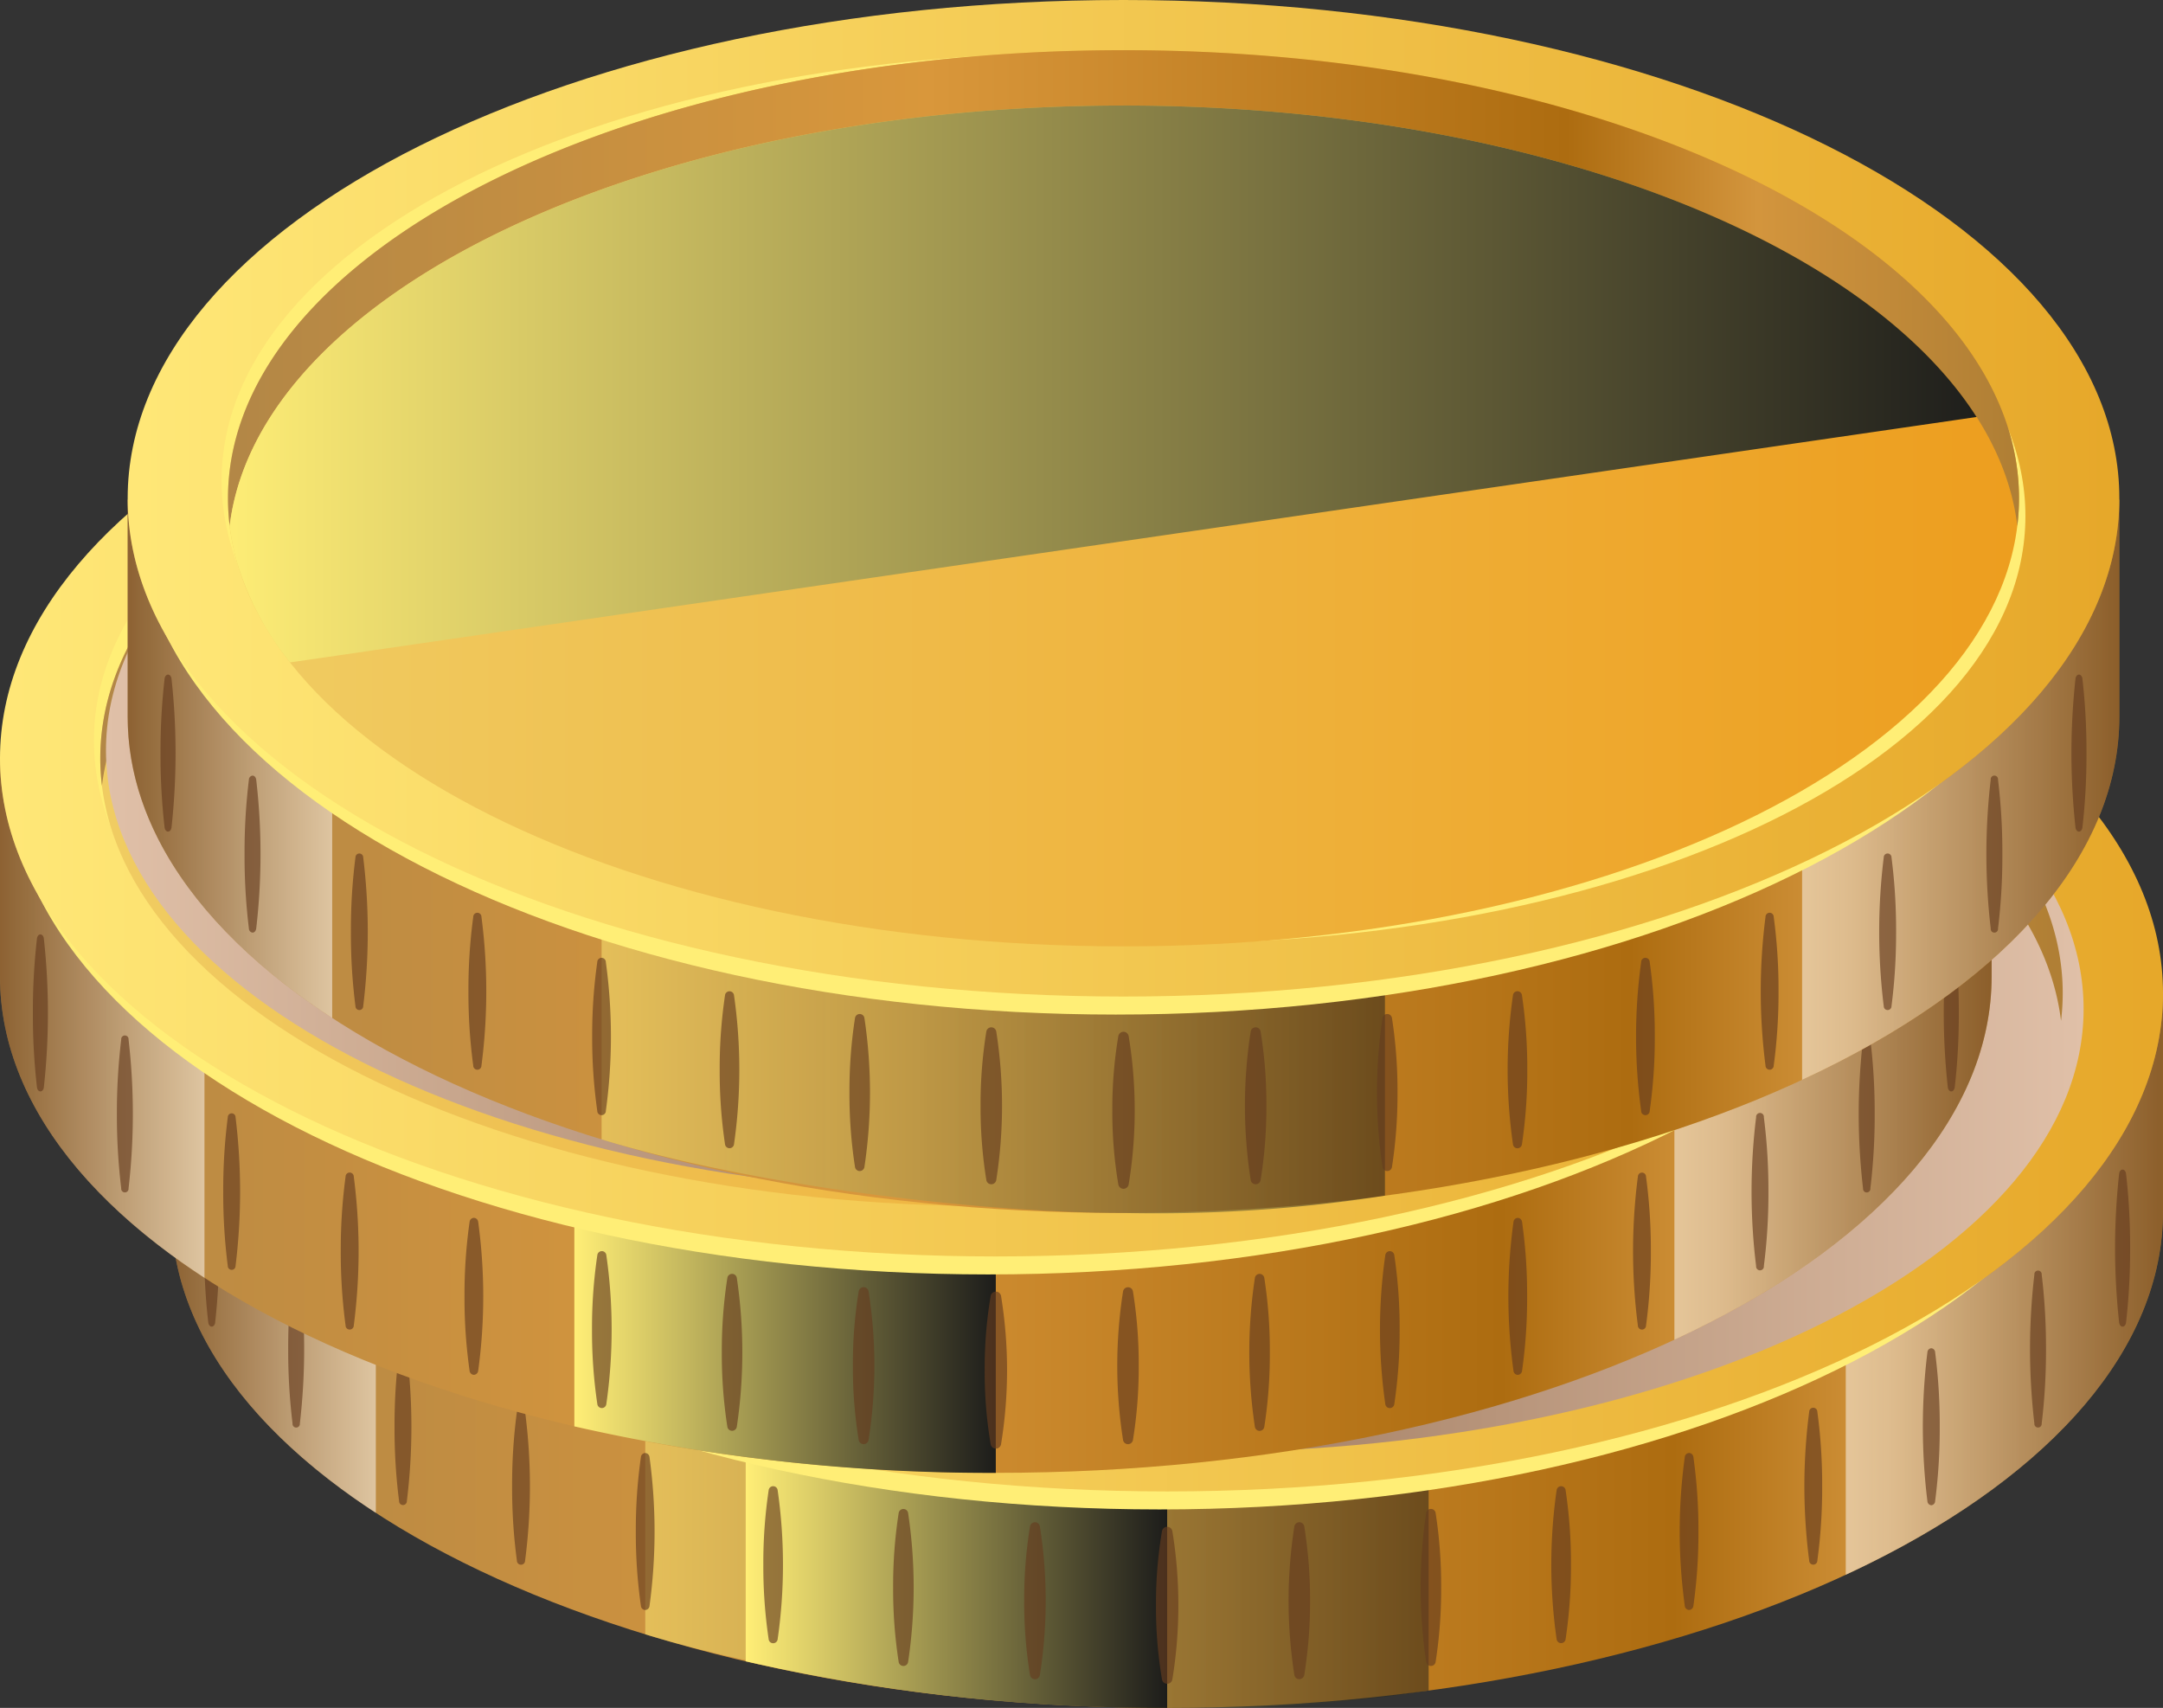 <svg xmlns="http://www.w3.org/2000/svg" xmlns:xlink="http://www.w3.org/1999/xlink" width="195.418" height="154.293" viewBox="0 0 195.418 154.293">
  <rect x="0" y="0" width="195.418" height="154.293" fill="#333333" stroke="none"/>
  <defs>
    <linearGradient id="linear-gradient" y1="0.5" x2="1" y2="0.5" gradientUnits="objectBoundingBox">
      <stop offset="0" stop-color="#b38746"/>
      <stop offset="0.389" stop-color="#d9973b"/>
      <stop offset="0.75" stop-color="#ad6c10"/>
      <stop offset="0.858" stop-color="#d3953d"/>
      <stop offset="1" stop-color="#b07f35"/>
    </linearGradient>
    <linearGradient id="linear-gradient-2" y1="0.5" x2="1" y2="0.5" gradientUnits="objectBoundingBox">
      <stop offset="0" stop-color="#ffee76"/>
      <stop offset="1" stop-color="#1d1d1b"/>
    </linearGradient>
    <linearGradient id="linear-gradient-3" y1="0.5" x2="1" y2="0.5" gradientUnits="objectBoundingBox">
      <stop offset="0" stop-color="#fff"/>
      <stop offset="1" stop-color="#663d1f"/>
    </linearGradient>
    <linearGradient id="linear-gradient-4" y1="0.5" x2="1" y2="0.5" gradientUnits="objectBoundingBox">
      <stop offset="0" stop-color="#663d1f"/>
      <stop offset="1" stop-color="#fff"/>
    </linearGradient>
    <linearGradient id="linear-gradient-5" x1="0" y1="0.5" x2="1" y2="0.5" xlink:href="#linear-gradient-2"/>
    <linearGradient id="linear-gradient-6" y1="0.5" x2="1" y2="0.5" gradientUnits="objectBoundingBox">
      <stop offset="0" stop-color="#ffe878"/>
      <stop offset="1" stop-color="#e6a729"/>
    </linearGradient>
    <linearGradient id="linear-gradient-7" y1="0.5" x2="1" y2="0.5" gradientUnits="objectBoundingBox">
      <stop offset="0" stop-color="#f0cc62"/>
      <stop offset="1" stop-color="#ed9e1f"/>
    </linearGradient>
    <linearGradient id="linear-gradient-8" y1="0.5" x2="1" y2="0.5" gradientUnits="objectBoundingBox">
      <stop offset="0" stop-color="#663d1f"/>
      <stop offset="1" stop-color="#e0c0a8"/>
    </linearGradient>
    <linearGradient id="linear-gradient-18" y1="0.5" x2="1" y2="0.5" gradientUnits="objectBoundingBox">
      <stop offset="0" stop-color="#e0c0a8"/>
      <stop offset="1" stop-color="#663d1f"/>
    </linearGradient>
    <linearGradient id="linear-gradient-22" x1="0" y1="0.5" x2="1" y2="0.5" xlink:href="#linear-gradient-4"/>
  </defs>
  <g id="_02_coins" data-name="02_coins" transform="translate(-217.509 -316.06)">
    <g id="Group_3346" data-name="Group 3346" transform="translate(232.991 360.771)">
      <path id="Path_11795" data-name="Path 11795" d="M222.09,362.242c0,24.768,40.281,44.846,89.967,44.846s89.97-20.078,89.97-44.846l0-19.595H222.09v19.595Z" transform="translate(-222.09 -297.507)" fill-rule="evenodd" fill="url(#linear-gradient)"/>
      <path id="Path_11796" data-name="Path 11796" d="M270.183,360.245q5.759.375,11.727.379a175.651,175.651,0,0,0,23.623-1.568v19.561a134.185,134.185,0,0,1-23.623,1.561c-12.731,0-33.44-2.433-47.151-6.648V353.956a155.415,155.415,0,0,0,35.424,6.289Z" transform="translate(-191.944 -270.597)" fill-rule="evenodd" opacity="0.5" fill="url(#linear-gradient-2)" style="mix-blend-mode: screen;isolation: isolate"/>
      <path id="Path_11797" data-name="Path 11797" d="M266.853,375.287c17.459-8.138,28.442-19.709,28.655-32.565l0,19.341c0,12.961-11.027,24.633-28.658,32.819V375.287Z" transform="translate(-115.575 -297.328)" fill-rule="evenodd" opacity="0.5" fill="url(#linear-gradient-3)" style="mix-blend-mode: multiply;isolation: isolate"/>
      <path id="Path_11798" data-name="Path 11798" d="M240.563,369.852v19.618c-11.588-7.55-18.473-16.989-18.473-27.229V342.647c.054,10.23,6.931,19.655,18.473,27.205Z" transform="translate(-222.09 -297.507)" fill-rule="evenodd" opacity="0.5" fill="url(#linear-gradient-4)" style="mix-blend-mode: multiply;isolation: isolate"/>
      <path id="Path_11799" data-name="Path 11799" d="M263.794,358.52q5.759.375,11.727.379v19.554a168.74,168.74,0,0,1-38.077-4.208V354.681a162.237,162.237,0,0,0,26.35,3.839Z" transform="translate(-185.555 -268.871)" fill-rule="evenodd" fill="url(#linear-gradient-5)" style="mix-blend-mode: screen;isolation: isolate"/>
      <path id="Path_11800" data-name="Path 11800" d="M322.877,386.279a40.944,40.944,0,0,1-.524,6.719.454.454,0,0,1-.892,0,43.374,43.374,0,0,1,0-13.441.454.454,0,0,1,.892,0,40.957,40.957,0,0,1,.524,6.722Zm11.845-1.2a42.256,42.256,0,0,1-.5,6.722.43.43,0,0,1-.852,0,45.121,45.121,0,0,1,0-13.444.43.43,0,0,1,.852,0,42.254,42.254,0,0,1,.5,6.722Zm11.727-2.055a44.039,44.039,0,0,1-.483,6.719.409.409,0,0,1-.814,0,47.293,47.293,0,0,1,0-13.44.409.409,0,0,1,.814,0,44.05,44.05,0,0,1,.483,6.722Zm11.517-3a46.559,46.559,0,0,1-.456,6.719.412.412,0,0,1-.389.372.406.406,0,0,1-.389-.372,49.354,49.354,0,0,1,0-13.44.406.406,0,0,1,.389-.372.412.412,0,0,1,.389.372,46.575,46.575,0,0,1,.456,6.722Zm11.179-4.093a48.811,48.811,0,0,1-.436,6.722.368.368,0,1,1-.737,0,52.011,52.011,0,0,1,0-13.44.368.368,0,1,1,.737,0,48.792,48.792,0,0,1,.436,6.718Zm10.622-5.37a51.271,51.271,0,0,1-.416,6.722.384.384,0,0,1-.348.372.389.389,0,0,1-.351-.372,55,55,0,0,1,0-13.444.389.389,0,0,1,.351-.372.384.384,0,0,1,.348.372,51.267,51.267,0,0,1,.416,6.722Zm9.6-7.016a54.683,54.683,0,0,1-.389,6.718.333.333,0,1,1-.662,0,57.8,57.8,0,0,1,0-13.44.333.333,0,1,1,.662,0,54.744,54.744,0,0,1,.389,6.722Zm-92.315,22.738a40.555,40.555,0,0,0,.527,6.719.452.452,0,0,0,.889,0,43.094,43.094,0,0,0,0-13.441.452.452,0,0,0-.889,0,40.568,40.568,0,0,0-.527,6.722Zm-11.842-1.2a42.675,42.675,0,0,0,.5,6.722.432.432,0,0,0,.855,0,45.415,45.415,0,0,0,0-13.444.432.432,0,0,0-.855,0,42.674,42.674,0,0,0-.5,6.722Zm-11.727-2.055a44.516,44.516,0,0,0,.48,6.719.409.409,0,0,0,.815,0,47.3,47.3,0,0,0,0-13.44.409.409,0,0,0-.815,0,44.527,44.527,0,0,0-.48,6.722Zm-11.521-3a46.531,46.531,0,0,0,.46,6.719.406.406,0,0,0,.389.372.412.412,0,0,0,.389-.372,49.714,49.714,0,0,0,0-13.44.412.412,0,0,0-.389-.372.406.406,0,0,0-.389.372,46.547,46.547,0,0,0-.46,6.722Zm-11.176-4.093a49.378,49.378,0,0,0,.433,6.722.37.37,0,1,0,.74,0,52.015,52.015,0,0,0,0-13.44.37.37,0,1,0-.74,0,49.359,49.359,0,0,0-.433,6.718Zm-10.622-5.37a51.3,51.3,0,0,0,.412,6.722.35.35,0,1,0,.7,0,54.992,54.992,0,0,0,0-13.444.35.35,0,1,0-.7,0,51.3,51.3,0,0,0-.412,6.722Zm-9.608-7.016a54.63,54.63,0,0,0,.392,6.718.333.333,0,1,0,.662,0,58.3,58.3,0,0,0,0-13.44.333.333,0,1,0-.662,0,54.691,54.691,0,0,0-.392,6.722Zm78.4,23.143a39.012,39.012,0,0,0,.548,6.719.476.476,0,0,0,.929,0,41.516,41.516,0,0,0,0-13.44.476.476,0,0,0-.929,0,39.024,39.024,0,0,0-.548,6.722Zm-85.989-32.268a57.105,57.105,0,0,0,.368,6.722c.024.216.156.372.311.372s.287-.155.311-.372a61.514,61.514,0,0,0,0-13.444c-.024-.216-.156-.372-.311-.372s-.287.155-.311.372a57.1,57.1,0,0,0-.368,6.722Zm174,0a57.843,57.843,0,0,1-.368,6.722c-.027.216-.156.372-.311.372s-.287-.155-.314-.372a61.517,61.517,0,0,1,0-13.444c.027-.216.159-.372.314-.372s.284.155.311.372a57.84,57.84,0,0,1,.368,6.722Z" transform="translate(-220.001 -286.38)" fill="#663d1f" fill-rule="evenodd" opacity="0.65"/>
      <path id="Path_11801" data-name="Path 11801" d="M222.31,374.986c0,25.137,39.635,45.512,88.524,45.512s88.527-20.375,88.527-45.512-39.635-45.509-88.527-45.509-88.524,20.375-88.524,45.509Z" transform="translate(-221.567 -328.845)" fill="#ffee76" fill-rule="evenodd"/>
      <path id="Path_11802" data-name="Path 11802" d="M222.09,374.305c0,24.86,40.281,45.012,89.967,45.012s89.97-20.152,89.97-45.012-40.281-45.015-89.97-45.015-89.967,20.152-89.967,45.015Z" transform="translate(-222.09 -329.29)" fill-rule="evenodd" fill="url(#linear-gradient-6)"/>
      <path id="Path_11803" data-name="Path 11803" d="M224.608,368.8c-.581,22.19,35.424,41.132,80.423,42.312s81.947-15.853,82.528-38.043-35.428-41.132-80.423-42.312-81.947,15.857-82.528,38.043Z" transform="translate(-216.115 -325.925)" fill="#ffee76" fill-rule="evenodd"/>
      <path id="Path_11804" data-name="Path 11804" d="M224.771,371.112c0,22.356,36.225,40.48,80.906,40.48s80.91-18.124,80.91-40.48-36.225-40.48-80.91-40.48-80.906,18.121-80.906,40.48Z" transform="translate(-215.711 -326.097)" fill-rule="evenodd" fill="url(#linear-gradient-7)"/>
      <path id="Path_11805" data-name="Path 11805" d="M225.87,371.211c0,22.105,35.816,40.024,79.994,40.024s79.994-17.918,79.994-40.024-35.816-40.021-79.994-40.021-79.994,17.918-79.994,40.021Z" transform="translate(-213.095 -324.769)" fill-rule="evenodd" fill="url(#linear-gradient-8)" style="mix-blend-mode: multiply;isolation: isolate"/>
      <path id="Path_11806" data-name="Path 11806" d="M386.435,373.61c-2.582-21.193-37.749-37.979-80.757-37.979S227.5,352.417,224.923,373.61a20.481,20.481,0,0,1-.152-2.5c0-22.356,36.222-40.48,80.906-40.48s80.91,18.125,80.91,40.48a21.169,21.169,0,0,1-.152,2.5Z" transform="translate(-215.711 -326.097)" fill-rule="evenodd" fill="url(#linear-gradient)"/>
    </g>
    <g id="Group_3347" data-name="Group 3347" transform="translate(217.509 339.541)">
      <path id="Path_11807" data-name="Path 11807" d="M217.509,355.962c0,24.765,40.281,44.843,89.967,44.843s89.97-20.078,89.97-44.843l0-19.6H217.509v19.6Z" transform="translate(-217.509 -291.227)" fill-rule="evenodd" fill="url(#linear-gradient)"/>
      <path id="Path_11808" data-name="Path 11808" d="M265.6,353.966q5.759.375,11.727.378a175.656,175.656,0,0,0,23.623-1.568v19.557a133.857,133.857,0,0,1-23.623,1.561c-12.731,0-33.44-2.43-47.151-6.644V347.673a155.24,155.24,0,0,0,35.424,6.293Z" transform="translate(-187.363 -264.317)" fill-rule="evenodd" opacity="0.5" fill="url(#linear-gradient-5)" style="mix-blend-mode: screen;isolation: isolate"/>
      <path id="Path_11809" data-name="Path 11809" d="M262.272,369.005c17.459-8.138,28.442-19.709,28.655-32.565l0,19.341c0,12.957-11.027,24.633-28.658,32.819V369.005Z" transform="translate(-110.994 -291.046)" fill-rule="evenodd" opacity="0.5" fill="url(#linear-gradient-3)" style="mix-blend-mode: multiply;isolation: isolate"/>
      <path id="Path_11810" data-name="Path 11810" d="M235.982,363.569v19.618c-11.588-7.546-18.473-16.986-18.473-27.226v-19.6c.054,10.23,6.931,19.659,18.473,27.205Z" transform="translate(-217.509 -291.227)" fill-rule="evenodd" opacity="0.5" fill="url(#linear-gradient-4)" style="mix-blend-mode: multiply;isolation: isolate"/>
      <path id="Path_11811" data-name="Path 11811" d="M259.213,352.238q5.759.375,11.727.378v19.551a168.745,168.745,0,0,1-38.077-4.2V348.4a162.238,162.238,0,0,0,26.35,3.839Z" transform="translate(-180.974 -262.589)" fill-rule="evenodd" fill="url(#linear-gradient-5)" style="mix-blend-mode: screen;isolation: isolate"/>
      <path id="Path_11812" data-name="Path 11812" d="M318.3,379.994a40.95,40.95,0,0,1-.524,6.722.454.454,0,0,1-.892,0,43.373,43.373,0,0,1,0-13.44.454.454,0,0,1,.892,0,40.934,40.934,0,0,1,.524,6.718Zm11.845-1.2a42.19,42.19,0,0,1-.5,6.718.43.43,0,0,1-.852,0,45.09,45.09,0,0,1,0-13.44.43.43,0,0,1,.852,0,42.236,42.236,0,0,1,.5,6.722Zm11.727-2.055a44.04,44.04,0,0,1-.483,6.718.409.409,0,0,1-.814,0,47.294,47.294,0,0,1,0-13.44.409.409,0,0,1,.814,0,44.056,44.056,0,0,1,.483,6.722Zm11.517-3.008a46.584,46.584,0,0,1-.456,6.722.412.412,0,0,1-.389.372.406.406,0,0,1-.389-.372,49.368,49.368,0,0,1,0-13.44.406.406,0,0,1,.389-.372.412.412,0,0,1,.389.372,46.571,46.571,0,0,1,.456,6.719Zm11.179-4.089a48.812,48.812,0,0,1-.436,6.722.368.368,0,1,1-.737,0,52.041,52.041,0,0,1,0-13.444.368.368,0,0,1,.737,0,48.815,48.815,0,0,1,.436,6.722Zm10.622-5.37a51.785,51.785,0,0,1-.412,6.719.352.352,0,1,1-.7,0,54.967,54.967,0,0,1,0-13.44.352.352,0,1,1,.7,0,51.877,51.877,0,0,1,.412,6.722Zm9.6-7.016a54.687,54.687,0,0,1-.389,6.719.333.333,0,1,1-.662,0,57.8,57.8,0,0,1,0-13.44.333.333,0,1,1,.662,0,54.7,54.7,0,0,1,.389,6.722Zm-92.315,22.734a40.561,40.561,0,0,0,.527,6.722.452.452,0,0,0,.889,0,43.1,43.1,0,0,0,0-13.44.452.452,0,0,0-.889,0,40.545,40.545,0,0,0-.527,6.718Zm-11.842-1.2a42.628,42.628,0,0,0,.5,6.718.432.432,0,0,0,.855,0,45.389,45.389,0,0,0,0-13.44.432.432,0,0,0-.855,0,42.675,42.675,0,0,0-.5,6.722Zm-11.727-2.055a44.509,44.509,0,0,0,.48,6.718.409.409,0,0,0,.814,0,47.3,47.3,0,0,0,0-13.44.409.409,0,0,0-.814,0,44.525,44.525,0,0,0-.48,6.722Zm-11.521-3.008a46.553,46.553,0,0,0,.46,6.722.406.406,0,0,0,.389.372.412.412,0,0,0,.389-.372,49.722,49.722,0,0,0,0-13.44.412.412,0,0,0-.389-.372.406.406,0,0,0-.389.372,46.54,46.54,0,0,0-.46,6.719Zm-11.179-4.089a49.34,49.34,0,0,0,.436,6.722.37.37,0,1,0,.74,0,52.044,52.044,0,0,0,0-13.444.37.37,0,0,0-.74,0,49.342,49.342,0,0,0-.436,6.722Zm-10.618-5.37a51.219,51.219,0,0,0,.412,6.719.35.35,0,1,0,.7,0,54.971,54.971,0,0,0,0-13.44.35.35,0,1,0-.7,0,51.31,51.31,0,0,0-.412,6.722Zm-9.608-7.016a54.668,54.668,0,0,0,.392,6.719.333.333,0,1,0,.662,0,58.291,58.291,0,0,0,0-13.44.333.333,0,1,0-.662,0,54.682,54.682,0,0,0-.392,6.722Zm78.4,23.143a39.022,39.022,0,0,0,.547,6.719.476.476,0,0,0,.929,0,41.522,41.522,0,0,0,0-13.44.476.476,0,0,0-.929,0,39.034,39.034,0,0,0-.547,6.722Zm-85.989-32.268a57.033,57.033,0,0,0,.368,6.718c.024.216.155.372.311.372s.287-.156.311-.372a61.477,61.477,0,0,0,0-13.44c-.024-.216-.155-.372-.311-.372s-.287.156-.311.372a57.1,57.1,0,0,0-.368,6.722Zm174,0a57.788,57.788,0,0,1-.368,6.718c-.027.216-.156.372-.311.372s-.287-.156-.314-.372a61.492,61.492,0,0,1,0-13.44c.027-.216.155-.372.314-.372s.284.156.311.372a57.852,57.852,0,0,1,.368,6.722Z" transform="translate(-215.42 -280.098)" fill="#663d1f" fill-rule="evenodd" opacity="0.65"/>
      <path id="Path_11813" data-name="Path 11813" d="M217.729,368.706c0,25.137,39.635,45.512,88.527,45.512s88.524-20.375,88.524-45.512-39.635-45.512-88.524-45.512-88.527,20.379-88.527,45.512Z" transform="translate(-216.986 -322.565)" fill="#ffee76" fill-rule="evenodd"/>
      <path id="Path_11814" data-name="Path 11814" d="M217.509,368.02c0,24.863,40.277,45.015,89.967,45.015s89.97-20.152,89.97-45.015-40.281-45.012-89.97-45.012-89.967,20.152-89.967,45.012Z" transform="translate(-217.509 -323.008)" fill-rule="evenodd" fill="url(#linear-gradient-6)"/>
      <path id="Path_11815" data-name="Path 11815" d="M220.027,362.523c-.581,22.19,35.424,41.132,80.423,42.312s81.947-15.853,82.528-38.043-35.428-41.132-80.423-42.312-81.947,15.853-82.528,38.043Z" transform="translate(-211.534 -319.643)" fill="#ffee76" fill-rule="evenodd"/>
      <path id="Path_11816" data-name="Path 11816" d="M220.19,364.827c0,22.359,36.225,40.48,80.906,40.48s80.909-18.121,80.909-40.48S345.78,324.35,301.1,324.35s-80.906,18.121-80.906,40.477Z" transform="translate(-211.13 -319.815)" fill-rule="evenodd" fill="url(#linear-gradient-7)"/>
      <path id="Path_11817" data-name="Path 11817" d="M381.853,367.328c-2.582-21.193-37.749-37.979-80.757-37.979s-78.175,16.786-80.754,37.979a20.536,20.536,0,0,1-.152-2.5c0-22.356,36.225-40.477,80.906-40.477s80.909,18.121,80.909,40.477a21.239,21.239,0,0,1-.152,2.5Z" transform="translate(-211.13 -319.815)" fill-rule="evenodd" fill="url(#linear-gradient)"/>
      <path id="Path_11818" data-name="Path 11818" d="M220.342,364.3c0,22.1,35.813,40.02,79.99,40.02s79.994-17.918,79.994-40.02-35.813-40.024-79.994-40.024-79.99,17.918-79.99,40.024Z" transform="translate(-210.768 -319.986)" fill-rule="evenodd" fill="url(#linear-gradient-18)" style="mix-blend-mode: multiply;isolation: isolate"/>
    </g>
    <g id="Group_3348" data-name="Group 3348" transform="translate(229.043 316.06)">
      <path id="Path_11819" data-name="Path 11819" d="M220.922,349.014c0,24.769,40.281,44.846,89.97,44.846s89.97-20.078,89.97-44.846l0-19.6H220.922v19.6Z" transform="translate(-220.922 -284.279)" fill-rule="evenodd" fill="url(#linear-gradient)"/>
      <path id="Path_11820" data-name="Path 11820" d="M269.016,347.015q5.759.375,11.727.378a176.142,176.142,0,0,0,23.62-1.565v19.554a133.716,133.716,0,0,1-23.62,1.565c-12.731,0-33.441-2.433-47.151-6.648V340.726a155.432,155.432,0,0,0,35.424,6.289Z" transform="translate(-190.773 -257.367)" fill-rule="evenodd" opacity="0.5" fill="url(#linear-gradient-2)" style="mix-blend-mode: screen;isolation: isolate"/>
      <path id="Path_11821" data-name="Path 11821" d="M265.686,362.057c17.459-8.138,28.442-19.709,28.655-32.565l0,19.341c0,12.957-11.027,24.633-28.658,32.819V362.057Z" transform="translate(-114.405 -284.098)" fill-rule="evenodd" opacity="0.5" fill="url(#linear-gradient-3)" style="mix-blend-mode: multiply;isolation: isolate"/>
      <path id="Path_11822" data-name="Path 11822" d="M239.4,356.621v19.622c-11.588-7.55-18.476-16.989-18.476-27.229v-19.6c.057,10.233,6.935,19.659,18.476,27.205Z" transform="translate(-220.922 -284.279)" fill-rule="evenodd" opacity="0.5" fill="url(#linear-gradient-22)" style="mix-blend-mode: multiply;isolation: isolate"/>
      <path id="Path_11823" data-name="Path 11823" d="M262.627,345.29q5.759.375,11.727.378v19.554a168.738,168.738,0,0,1-38.077-4.208V341.451a162.182,162.182,0,0,0,26.35,3.839Z" transform="translate(-184.384 -255.641)" fill-rule="evenodd" fill="url(#linear-gradient-5)" style="mix-blend-mode: screen;isolation: isolate"/>
      <path id="Path_11824" data-name="Path 11824" d="M321.713,373.049a40.937,40.937,0,0,1-.524,6.719.454.454,0,0,1-.892,0,43.371,43.371,0,0,1,0-13.44.454.454,0,0,1,.892,0,40.947,40.947,0,0,1,.524,6.722Zm11.845-1.2a42.656,42.656,0,0,1-.5,6.722.43.43,0,0,1-.852,0,45.118,45.118,0,0,1,0-13.444.43.43,0,0,1,.852,0,42.656,42.656,0,0,1,.5,6.722Zm11.724-2.055a44.522,44.522,0,0,1-.48,6.718.409.409,0,0,1-.815,0,47.3,47.3,0,0,1,0-13.44.409.409,0,0,1,.815,0,44.538,44.538,0,0,1,.48,6.722Zm11.521-3.008a46.539,46.539,0,0,1-.46,6.722.387.387,0,0,1-.774,0,49.362,49.362,0,0,1,0-13.44.387.387,0,0,1,.774,0,46.525,46.525,0,0,1,.46,6.719Zm11.179-4.089a48.8,48.8,0,0,1-.436,6.722.37.37,0,1,1-.74,0,52.419,52.419,0,0,1,0-13.44.37.37,0,1,1,.74,0,48.785,48.785,0,0,1,.436,6.719Zm10.622-5.37a51.248,51.248,0,0,1-.416,6.722.35.35,0,1,1-.7,0,54.994,54.994,0,0,1,0-13.444.35.35,0,1,1,.7,0,51.25,51.25,0,0,1,.416,6.722Zm9.6-7.016a53.983,53.983,0,0,1-.392,6.719.332.332,0,1,1-.659,0,57.786,57.786,0,0,1,0-13.44.332.332,0,1,1,.659,0,54.038,54.038,0,0,1,.392,6.722Zm-92.315,22.738a40.943,40.943,0,0,0,.524,6.719.454.454,0,0,0,.892,0,43.366,43.366,0,0,0,0-13.44.454.454,0,0,0-.892,0,40.954,40.954,0,0,0-.524,6.722Zm-11.845-1.2a42.656,42.656,0,0,0,.5,6.722.43.43,0,0,0,.852,0,45.118,45.118,0,0,0,0-13.444.43.43,0,0,0-.852,0,42.656,42.656,0,0,0-.5,6.722Zm-11.724-2.055a44.51,44.51,0,0,0,.48,6.718.409.409,0,0,0,.814,0,47.3,47.3,0,0,0,0-13.44.409.409,0,0,0-.814,0,44.526,44.526,0,0,0-.48,6.722ZM260.8,366.787a46.549,46.549,0,0,0,.46,6.722.387.387,0,0,0,.774,0,49.362,49.362,0,0,0,0-13.44.387.387,0,0,0-.774,0,46.535,46.535,0,0,0-.46,6.719Zm-11.18-4.089a48.811,48.811,0,0,0,.436,6.722.37.37,0,1,0,.74,0,52.013,52.013,0,0,0,0-13.44.37.37,0,1,0-.74,0,48.8,48.8,0,0,0-.436,6.719Zm-10.619-5.37a51.3,51.3,0,0,0,.412,6.722.35.35,0,1,0,.7,0,55,55,0,0,0,0-13.444.35.35,0,1,0-.7,0,51.3,51.3,0,0,0-.412,6.722Zm-9.608-7.016a53.966,53.966,0,0,0,.392,6.719.378.378,0,0,0,.331.372c.166,0,.3-.155.331-.372a58.3,58.3,0,0,0,0-13.44c-.03-.216-.166-.372-.331-.372a.378.378,0,0,0-.331.372,54.02,54.02,0,0,0-.392,6.722Zm78.4,23.143a39.018,39.018,0,0,0,.547,6.719.474.474,0,0,0,.926,0,41.264,41.264,0,0,0,0-13.44.474.474,0,0,0-.926,0,39.029,39.029,0,0,0-.547,6.722ZM221.8,341.187a57.839,57.839,0,0,0,.368,6.722c.027.216.159.368.314.368s.284-.152.311-.368a61.5,61.5,0,0,0,0-13.444c-.027-.216-.155-.372-.311-.372s-.287.156-.314.372a57.839,57.839,0,0,0-.368,6.722Zm174.005,0a57.841,57.841,0,0,1-.368,6.722c-.027.216-.159.368-.314.368s-.284-.152-.311-.368a61.527,61.527,0,0,1,0-13.444c.027-.216.156-.372.311-.372s.287.156.314.372a57.841,57.841,0,0,1,.368,6.722Z" transform="translate(-218.833 -273.15)" fill="#663d1f" fill-rule="evenodd" opacity="0.65"/>
      <path id="Path_11825" data-name="Path 11825" d="M221.143,361.758c0,25.137,39.632,45.516,88.524,45.516s88.527-20.379,88.527-45.516-39.635-45.512-88.527-45.512-88.524,20.379-88.524,45.512Z" transform="translate(-220.396 -315.617)" fill="#ffee76" fill-rule="evenodd"/>
      <path id="Path_11826" data-name="Path 11826" d="M220.922,361.076c0,24.86,40.281,45.012,89.97,45.012s89.97-20.152,89.97-45.012-40.281-45.016-89.97-45.016-89.97,20.152-89.97,45.016Z" transform="translate(-220.922 -316.06)" fill-rule="evenodd" fill="url(#linear-gradient-6)"/>
      <path id="Path_11827" data-name="Path 11827" d="M223.441,355.575c-.581,22.19,35.424,41.132,80.423,42.312s81.947-15.853,82.528-38.043-35.428-41.132-80.426-42.312-81.944,15.857-82.525,38.043Z" transform="translate(-214.945 -312.695)" fill="#ffee76" fill-rule="evenodd"/>
      <path id="Path_11828" data-name="Path 11828" d="M223.6,357.882c0,22.356,36.222,40.48,80.906,40.48s80.906-18.124,80.906-40.48S349.194,317.4,304.51,317.4,223.6,335.523,223.6,357.882Z" transform="translate(-214.54 -312.867)" fill-rule="evenodd" fill="url(#linear-gradient-7)"/>
      <path id="Path_11829" data-name="Path 11829" d="M385.264,360.38c-2.579-21.193-37.746-37.979-80.754-37.979s-78.175,16.786-80.754,37.979a20.461,20.461,0,0,1-.152-2.5c0-22.359,36.222-40.48,80.906-40.48s80.906,18.121,80.906,40.48a20.479,20.479,0,0,1-.152,2.5Z" transform="translate(-214.54 -312.867)" fill-rule="evenodd" fill="url(#linear-gradient)"/>
      <path id="Path_11830" data-name="Path 11830" d="M304.4,318.881c-41.386,0-75.516,15.546-80.325,35.6a21.209,21.209,0,0,0-.429,2.376,21.367,21.367,0,0,0,.767,3.626,26.621,26.621,0,0,0,4.684,8.706l.713-.1,100.359-14.606,51.308-7.465c-10.429-16.32-40.994-28.138-77.077-28.138Z" transform="translate(-214.433 -309.347)" fill-rule="evenodd" fill="url(#linear-gradient-5)" style="mix-blend-mode: screen;isolation: isolate"/>
      <path id="Path_11831" data-name="Path 11831" d="M229.418,358.94c.517-19.75,29.851-35.417,68.033-37.79,4.37-.365,8.861-.554,13.44-.554,40.524,0,74.086,14.9,79.987,34.353q.319.816.571,1.636l8.685-1.264c-5.647-22.143-43.451-39.26-89.243-39.26-49.689,0-89.97,20.152-89.97,45.016v.122c.037,6.783,3.069,13.207,8.469,18.969l8.824-1.284a36.1,36.1,0,0,1-2.626-2.977,26.621,26.621,0,0,1-4.684-8.706,21.358,21.358,0,0,1-1.419-6,19.3,19.3,0,0,1-.068-2.258Z" transform="translate(-220.922 -316.06)" fill-rule="evenodd" fill="url(#linear-gradient-5)" style="mix-blend-mode: screen;isolation: isolate"/>
    </g>
  </g>
</svg>
